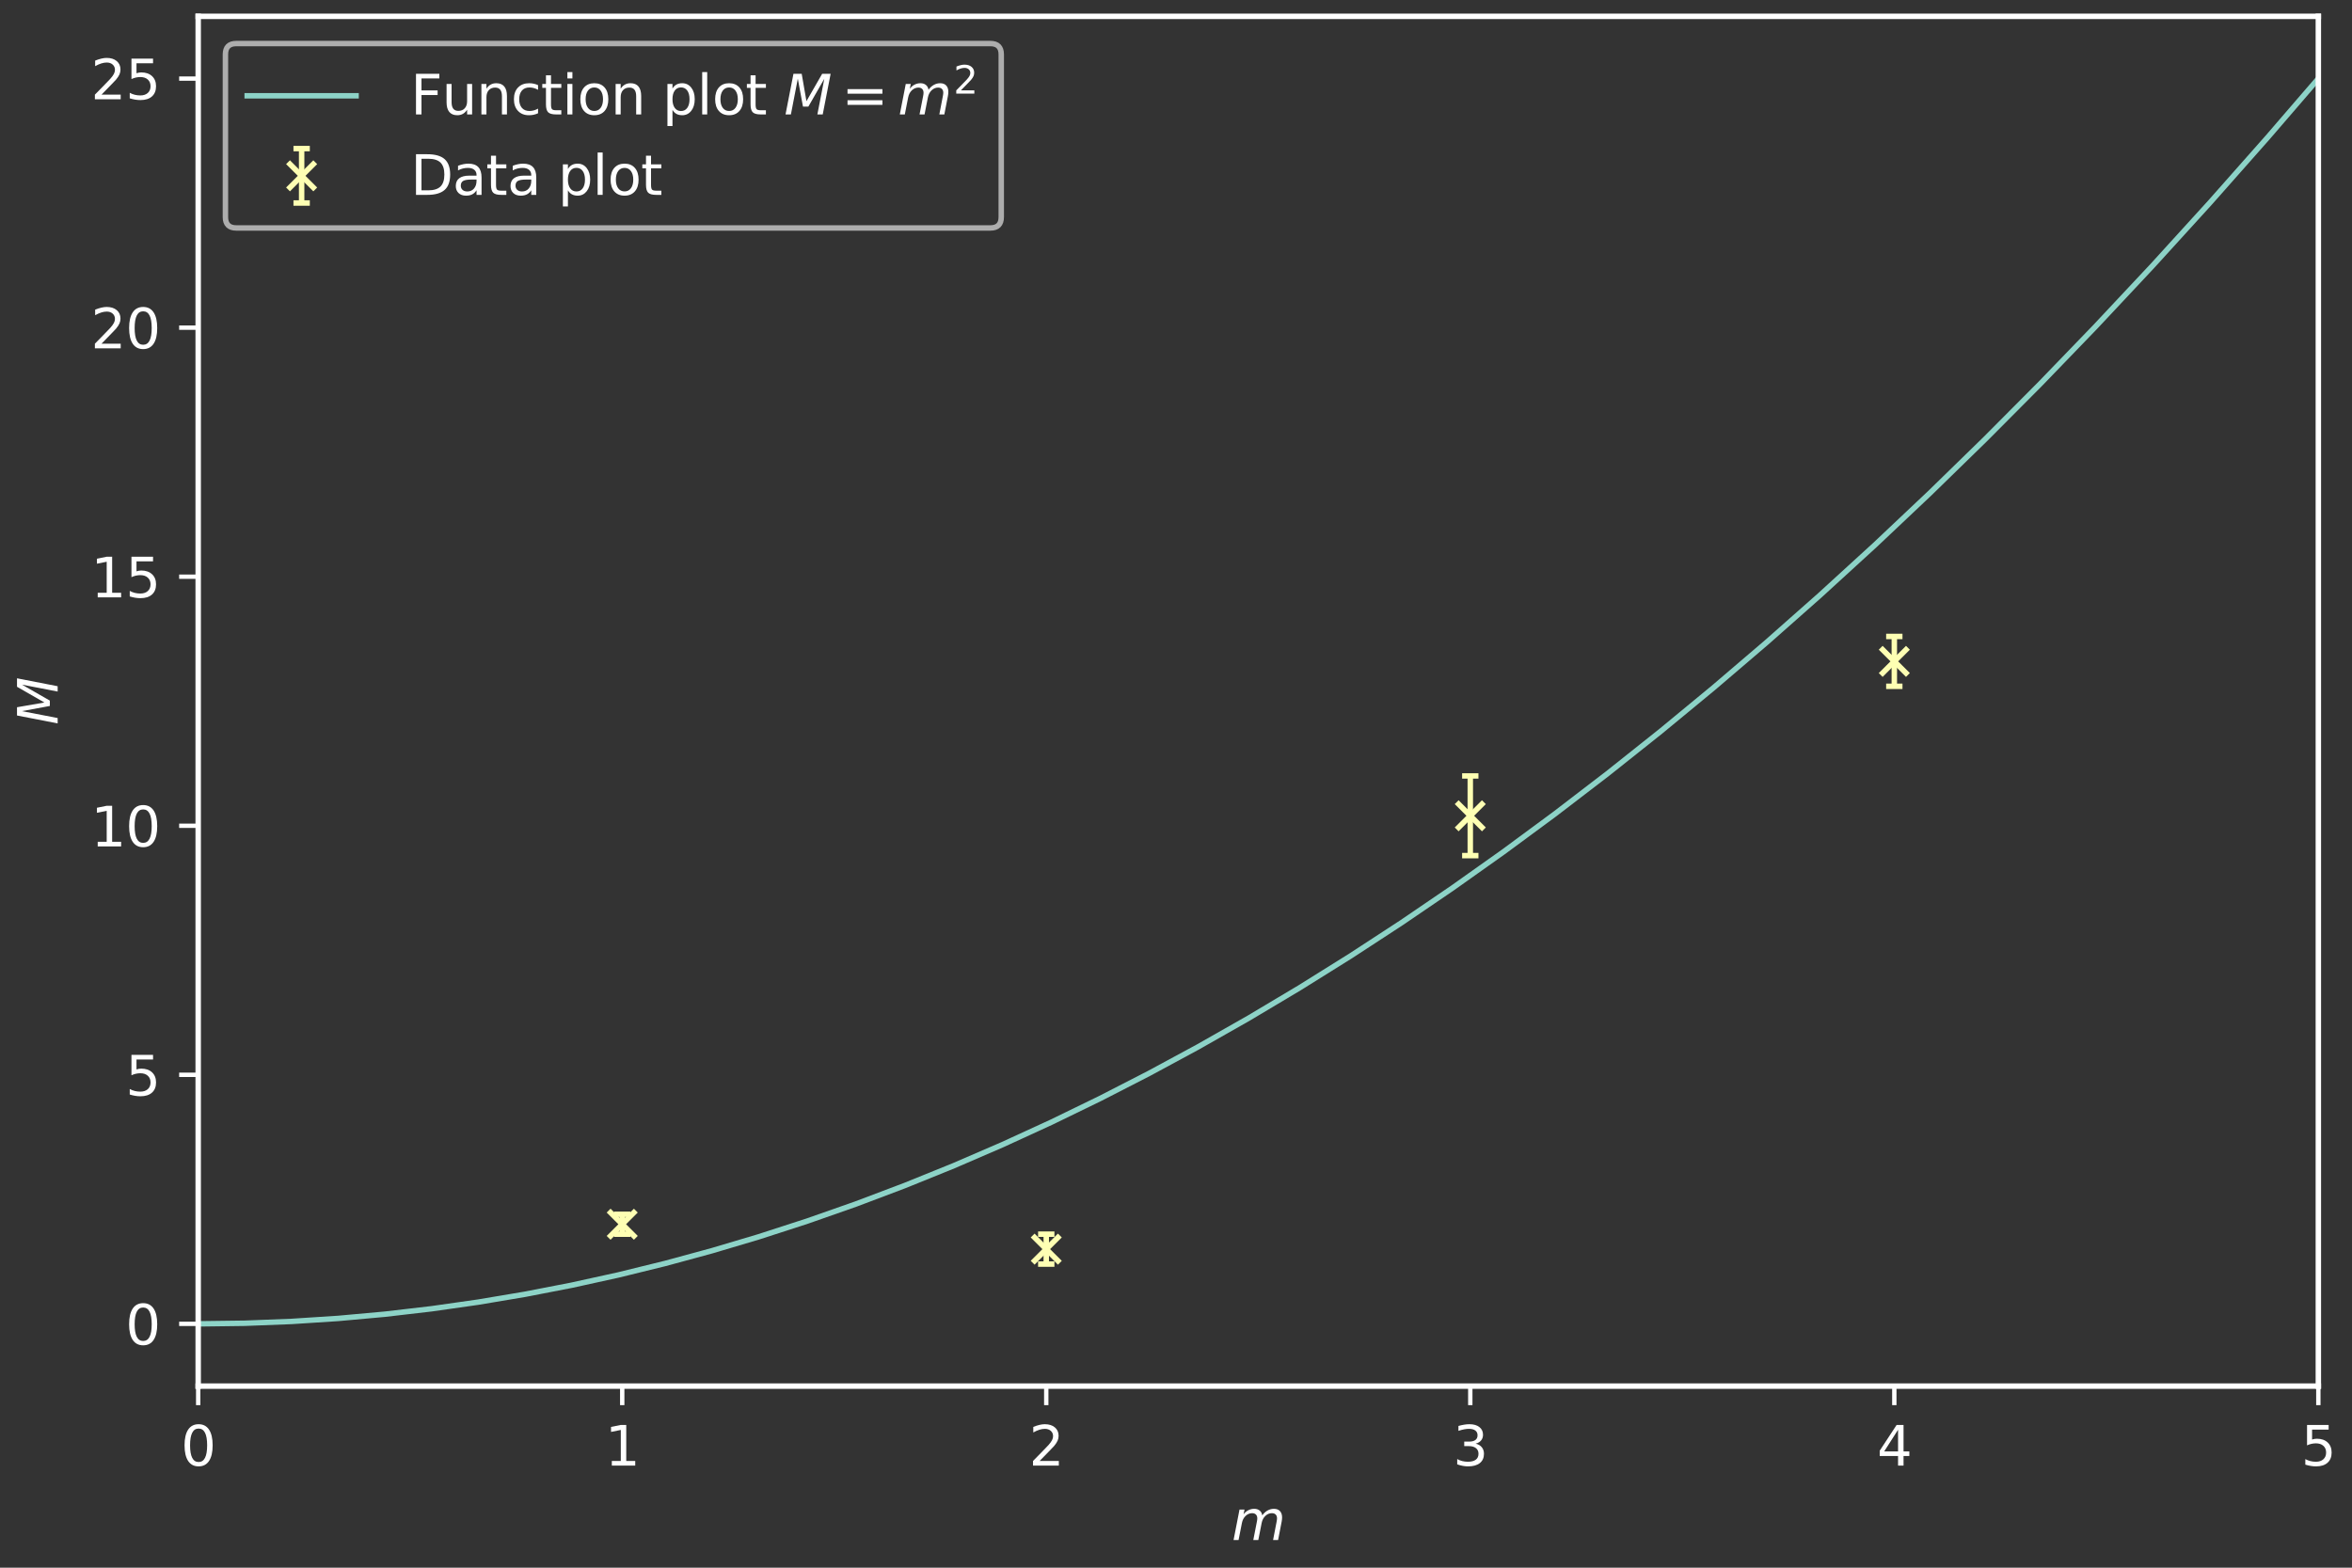 <?xml version="1.0" encoding="UTF-8" standalone="no"?>
<svg
   width="432pt"
   height="288pt"
   viewBox="0 0 432 288"
   version="1.1"
   id="svg80"
   sodipodi:docname="matplotlib-plot-dark.svg"
   inkscape:version="1.3 (0e150ed, 2023-07-21)"
   xmlns:inkscape="http://www.inkscape.org/namespaces/inkscape"
   xmlns:sodipodi="http://sodipodi.sourceforge.net/DTD/sodipodi-0.dtd"
   xmlns:xlink="http://www.w3.org/1999/xlink"
   xmlns="http://www.w3.org/2000/svg"
   xmlns:svg="http://www.w3.org/2000/svg"
   xmlns:rdf="http://www.w3.org/1999/02/22-rdf-syntax-ns#"
   xmlns:cc="http://creativecommons.org/ns#"
   xmlns:dc="http://purl.org/dc/elements/1.1/">
  <rect x="0" y="0" width="432" height="288" fill="#333333" stroke="none"/>
  <sodipodi:namedview
     id="namedview80"
     pagecolor="#ffffff"
     bordercolor="#000000"
     borderopacity="0.25"
     inkscape:showpageshadow="2"
     inkscape:pageopacity="0.0"
     inkscape:pagecheckerboard="0"
     inkscape:deskcolor="#d1d1d1"
     inkscape:document-units="pt"
     inkscape:zoom="1.4791667"
     inkscape:cx="212.28169"
     inkscape:cy="49.690141"
     inkscape:window-width="1392"
     inkscape:window-height="964"
     inkscape:window-x="0"
     inkscape:window-y="25"
     inkscape:window-maximized="0"
     inkscape:current-layer="patch_7" />
  <defs
     id="defs1">
    <style
       type="text/css"
       id="style1">*{stroke-linejoin: round; stroke-linecap: butt}</style>
  </defs>
  <g
     id="figure_1">
    <g
       id="patch_1">
      <path
         d="M 0 288  L 432 288  L 432 0  L 0 0  L 0 288  z "
         style="fill: none"
         id="path1" />
    </g>
    <g
       id="axes_1">
      <g
         id="patch_2">
        <path
           d="M 36.403 254.644  L 425.819 254.644  L 425.819 3  L 36.403 3  L 36.403 254.644  z "
           style="fill: none"
           id="path2" />
      </g>
      <g
         id="matplotlib.axis_1">
        <g
           id="xtick_1">
          <g
             id="line2d_1">
            <defs
               id="defs2">
              <path
                 id="m9c2197fa92"
                 d="M 0 0  L 0 3.5  "
                 style="stroke: #ffffff; stroke-width: 0.8" />
            </defs>
            <g
               id="g2">
              <use
                 xlink:href="#m9c2197fa92"
                 x="36.403"
                 y="254.644"
                 style="fill-opacity: 0; stroke: #ffffff; stroke-width: 0.8"
                 id="use2" />
            </g>
          </g>
          <g
             id="text_1">
            <!-- 0 -->
            <g
               style="fill: #ffffff"
               transform="translate(33.222 269.242) scale(0.1 -0.1)"
               id="g3">
              <defs
                 id="defs3">
                <path
                   id="DejaVuSans-30"
                   d="M 2034 4250  Q 1547 4250 1301 3770  Q 1056 3291 1056 2328  Q 1056 1369 1301 889  Q 1547 409 2034 409  Q 2525 409 2770 889  Q 3016 1369 3016 2328  Q 3016 3291 2770 3770  Q 2525 4250 2034 4250  z M 2034 4750  Q 2819 4750 3233 4129  Q 3647 3509 3647 2328  Q 3647 1150 3233 529  Q 2819 -91 2034 -91  Q 1250 -91 836 529  Q 422 1150 422 2328  Q 422 3509 836 4129  Q 1250 4750 2034 4750  z "
                   transform="scale(0.016)" />
              </defs>
              <use
                 xlink:href="#DejaVuSans-30"
                 id="use3" />
            </g>
          </g>
        </g>
        <g
           id="xtick_2">
          <g
             id="line2d_2">
            <g
               id="g4">
              <use
                 xlink:href="#m9c2197fa92"
                 x="114.286"
                 y="254.644"
                 style="fill-opacity: 0; stroke: #ffffff; stroke-width: 0.8"
                 id="use4" />
            </g>
          </g>
          <g
             id="text_2">
            <!-- 1 -->
            <g
               style="fill: #ffffff"
               transform="translate(111.105 269.242) scale(0.1 -0.1)"
               id="g5">
              <defs
                 id="defs4">
                <path
                   id="DejaVuSans-31"
                   d="M 794 531  L 1825 531  L 1825 4091  L 703 3866  L 703 4441  L 1819 4666  L 2450 4666  L 2450 531  L 3481 531  L 3481 0  L 794 0  L 794 531  z "
                   transform="scale(0.016)" />
              </defs>
              <use
                 xlink:href="#DejaVuSans-31"
                 id="use5" />
            </g>
          </g>
        </g>
        <g
           id="xtick_3">
          <g
             id="line2d_3">
            <g
               id="g6">
              <use
                 xlink:href="#m9c2197fa92"
                 x="192.169"
                 y="254.644"
                 style="fill-opacity: 0; stroke: #ffffff; stroke-width: 0.8"
                 id="use6" />
            </g>
          </g>
          <g
             id="text_3">
            <!-- 2 -->
            <g
               style="fill: #ffffff"
               transform="translate(188.988 269.242) scale(0.1 -0.1)"
               id="g7">
              <defs
                 id="defs6">
                <path
                   id="DejaVuSans-32"
                   d="M 1228 531  L 3431 531  L 3431 0  L 469 0  L 469 531  Q 828 903 1448 1529  Q 2069 2156 2228 2338  Q 2531 2678 2651 2914  Q 2772 3150 2772 3378  Q 2772 3750 2511 3984  Q 2250 4219 1831 4219  Q 1534 4219 1204 4116  Q 875 4013 500 3803  L 500 4441  Q 881 4594 1212 4672  Q 1544 4750 1819 4750  Q 2544 4750 2975 4387  Q 3406 4025 3406 3419  Q 3406 3131 3298 2873  Q 3191 2616 2906 2266  Q 2828 2175 2409 1742  Q 1991 1309 1228 531  z "
                   transform="scale(0.016)" />
              </defs>
              <use
                 xlink:href="#DejaVuSans-32"
                 id="use7" />
            </g>
          </g>
        </g>
        <g
           id="xtick_4">
          <g
             id="line2d_4">
            <g
               id="g8">
              <use
                 xlink:href="#m9c2197fa92"
                 x="270.052"
                 y="254.644"
                 style="fill-opacity: 0; stroke: #ffffff; stroke-width: 0.8"
                 id="use8" />
            </g>
          </g>
          <g
             id="text_4">
            <!-- 3 -->
            <g
               style="fill: #ffffff"
               transform="translate(266.871 269.242) scale(0.1 -0.1)"
               id="g9">
              <defs
                 id="defs8">
                <path
                   id="DejaVuSans-33"
                   d="M 2597 2516  Q 3050 2419 3304 2112  Q 3559 1806 3559 1356  Q 3559 666 3084 287  Q 2609 -91 1734 -91  Q 1441 -91 1130 -33  Q 819 25 488 141  L 488 750  Q 750 597 1062 519  Q 1375 441 1716 441  Q 2309 441 2620 675  Q 2931 909 2931 1356  Q 2931 1769 2642 2001  Q 2353 2234 1838 2234  L 1294 2234  L 1294 2753  L 1863 2753  Q 2328 2753 2575 2939  Q 2822 3125 2822 3475  Q 2822 3834 2567 4026  Q 2313 4219 1838 4219  Q 1578 4219 1281 4162  Q 984 4106 628 3988  L 628 4550  Q 988 4650 1302 4700  Q 1616 4750 1894 4750  Q 2613 4750 3031 4423  Q 3450 4097 3450 3541  Q 3450 3153 3228 2886  Q 3006 2619 2597 2516  z "
                   transform="scale(0.016)" />
              </defs>
              <use
                 xlink:href="#DejaVuSans-33"
                 id="use9" />
            </g>
          </g>
        </g>
        <g
           id="xtick_5">
          <g
             id="line2d_5">
            <g
               id="g10">
              <use
                 xlink:href="#m9c2197fa92"
                 x="347.935"
                 y="254.644"
                 style="fill-opacity: 0; stroke: #ffffff; stroke-width: 0.8"
                 id="use10" />
            </g>
          </g>
          <g
             id="text_5">
            <!-- 4 -->
            <g
               style="fill: #ffffff"
               transform="translate(344.754 269.242) scale(0.1 -0.1)"
               id="g11">
              <defs
                 id="defs10">
                <path
                   id="DejaVuSans-34"
                   d="M 2419 4116  L 825 1625  L 2419 1625  L 2419 4116  z M 2253 4666  L 3047 4666  L 3047 1625  L 3713 1625  L 3713 1100  L 3047 1100  L 3047 0  L 2419 0  L 2419 1100  L 313 1100  L 313 1709  L 2253 4666  z "
                   transform="scale(0.016)" />
              </defs>
              <use
                 xlink:href="#DejaVuSans-34"
                 id="use11" />
            </g>
          </g>
        </g>
        <g
           id="xtick_6">
          <g
             id="line2d_6">
            <g
               id="g12">
              <use
                 xlink:href="#m9c2197fa92"
                 x="425.819"
                 y="254.644"
                 style="fill-opacity: 0; stroke: #ffffff; stroke-width: 0.8"
                 id="use12" />
            </g>
          </g>
          <g
             id="text_6">
            <!-- 5 -->
            <g
               style="fill: #ffffff"
               transform="translate(422.637 269.242) scale(0.1 -0.1)"
               id="g13">
              <defs
                 id="defs12">
                <path
                   id="DejaVuSans-35"
                   d="M 691 4666  L 3169 4666  L 3169 4134  L 1269 4134  L 1269 2991  Q 1406 3038 1543 3061  Q 1681 3084 1819 3084  Q 2600 3084 3056 2656  Q 3513 2228 3513 1497  Q 3513 744 3044 326  Q 2575 -91 1722 -91  Q 1428 -91 1123 -41  Q 819 9 494 109  L 494 744  Q 775 591 1075 516  Q 1375 441 1709 441  Q 2250 441 2565 725  Q 2881 1009 2881 1497  Q 2881 1984 2565 2268  Q 2250 2553 1709 2553  Q 1456 2553 1204 2497  Q 953 2441 691 2322  L 691 4666  z "
                   transform="scale(0.016)" />
              </defs>
              <use
                 xlink:href="#DejaVuSans-35"
                 id="use13" />
            </g>
          </g>
        </g>
        <g
           id="text_7">
          <!-- $m$ -->
          <g
             style="fill: #ffffff"
             transform="translate(226.211 282.92) scale(0.1 -0.1)"
             id="g14">
            <defs
               id="defs13">
              <path
                 id="DejaVuSans-Oblique-6d"
                 d="M 5747 2113  L 5338 0  L 4763 0  L 5166 2094  Q 5191 2228 5203 2325  Q 5216 2422 5216 2491  Q 5216 2772 5059 2928  Q 4903 3084 4622 3084  Q 4203 3084 3875 2770  Q 3547 2456 3450 1953  L 3066 0  L 2491 0  L 2900 2094  Q 2925 2209 2937 2307  Q 2950 2406 2950 2484  Q 2950 2769 2794 2926  Q 2638 3084 2363 3084  Q 1938 3084 1609 2770  Q 1281 2456 1184 1953  L 800 0  L 225 0  L 909 3500  L 1484 3500  L 1375 2956  Q 1609 3263 1923 3423  Q 2238 3584 2597 3584  Q 2978 3584 3223 3384  Q 3469 3184 3519 2828  Q 3781 3197 4126 3390  Q 4472 3584 4856 3584  Q 5306 3584 5551 3325  Q 5797 3066 5797 2591  Q 5797 2488 5784 2364  Q 5772 2241 5747 2113  z "
                 transform="scale(0.016)" />
            </defs>
            <use
               xlink:href="#DejaVuSans-Oblique-6d"
               id="use14" />
          </g>
        </g>
      </g>
      <g
         id="matplotlib.axis_2">
        <g
           id="ytick_1">
          <g
             id="line2d_7">
            <defs
               id="defs14">
              <path
                 id="m52ed73cd3d"
                 d="M 0 0  L -3.5 0  "
                 style="stroke: #ffffff; stroke-width: 0.8" />
            </defs>
            <g
               id="g15">
              <use
                 xlink:href="#m52ed73cd3d"
                 x="36.403"
                 y="243.205"
                 style="fill-opacity: 0; stroke: #ffffff; stroke-width: 0.8"
                 id="use15" />
            </g>
          </g>
          <g
             id="text_8">
            <!-- 0 -->
            <g
               style="fill: #ffffff"
               transform="translate(23.041 247.004) scale(0.1 -0.1)"
               id="g16">
              <use
                 xlink:href="#DejaVuSans-30"
                 id="use16" />
            </g>
          </g>
        </g>
        <g
           id="ytick_2">
          <g
             id="line2d_8">
            <g
               id="g17">
              <use
                 xlink:href="#m52ed73cd3d"
                 x="36.403"
                 y="197.452"
                 style="fill-opacity: 0; stroke: #ffffff; stroke-width: 0.8"
                 id="use17" />
            </g>
          </g>
          <g
             id="text_9">
            <!-- 5 -->
            <g
               style="fill: #ffffff"
               transform="translate(23.041 201.251) scale(0.1 -0.1)"
               id="g18">
              <use
                 xlink:href="#DejaVuSans-35"
                 id="use18" />
            </g>
          </g>
        </g>
        <g
           id="ytick_3">
          <g
             id="line2d_9">
            <g
               id="g19">
              <use
                 xlink:href="#m52ed73cd3d"
                 x="36.403"
                 y="151.699"
                 style="fill-opacity: 0; stroke: #ffffff; stroke-width: 0.8"
                 id="use19" />
            </g>
          </g>
          <g
             id="text_10">
            <!-- 10 -->
            <g
               style="fill: #ffffff"
               transform="translate(16.678 155.498) scale(0.1 -0.1)"
               id="g21">
              <use
                 xlink:href="#DejaVuSans-31"
                 id="use20" />
              <use
                 xlink:href="#DejaVuSans-30"
                 x="63.623"
                 id="use21" />
            </g>
          </g>
        </g>
        <g
           id="ytick_4">
          <g
             id="line2d_10">
            <g
               id="g22">
              <use
                 xlink:href="#m52ed73cd3d"
                 x="36.403"
                 y="105.945"
                 style="fill-opacity: 0; stroke: #ffffff; stroke-width: 0.8"
                 id="use22" />
            </g>
          </g>
          <g
             id="text_11">
            <!-- 15 -->
            <g
               style="fill: #ffffff"
               transform="translate(16.678 109.744) scale(0.1 -0.1)"
               id="g24">
              <use
                 xlink:href="#DejaVuSans-31"
                 id="use23" />
              <use
                 xlink:href="#DejaVuSans-35"
                 x="63.623"
                 id="use24" />
            </g>
          </g>
        </g>
        <g
           id="ytick_5">
          <g
             id="line2d_11">
            <g
               id="g25">
              <use
                 xlink:href="#m52ed73cd3d"
                 x="36.403"
                 y="60.192"
                 style="fill-opacity: 0; stroke: #ffffff; stroke-width: 0.8"
                 id="use25" />
            </g>
          </g>
          <g
             id="text_12">
            <!-- 20 -->
            <g
               style="fill: #ffffff"
               transform="translate(16.678 63.991) scale(0.1 -0.1)"
               id="g27">
              <use
                 xlink:href="#DejaVuSans-32"
                 id="use26" />
              <use
                 xlink:href="#DejaVuSans-30"
                 x="63.623"
                 id="use27" />
            </g>
          </g>
        </g>
        <g
           id="ytick_6">
          <g
             id="line2d_12">
            <g
               id="g28">
              <use
                 xlink:href="#m52ed73cd3d"
                 x="36.403"
                 y="14.439"
                 style="fill-opacity: 0; stroke: #ffffff; stroke-width: 0.8"
                 id="use28" />
            </g>
          </g>
          <g
             id="text_13">
            <!-- 25 -->
            <g
               style="fill: #ffffff"
               transform="translate(16.678 18.238) scale(0.1 -0.1)"
               id="g30">
              <use
                 xlink:href="#DejaVuSans-32"
                 id="use29" />
              <use
                 xlink:href="#DejaVuSans-35"
                 x="63.623"
                 id="use30" />
            </g>
          </g>
        </g>
        <g
           id="text_14">
          <!-- $M$ -->
          <g
             style="fill: #ffffff"
             transform="translate(10.599 133.172) rotate(-90) scale(0.1 -0.1)"
             id="g31">
            <defs
               id="defs30">
              <path
                 id="DejaVuSans-Oblique-4d"
                 d="M 1081 4666  L 2028 4666  L 2572 1522  L 4378 4666  L 5350 4666  L 4441 0  L 3828 0  L 4622 4091  L 2791 897  L 2175 897  L 1581 4103  L 788 0  L 172 0  L 1081 4666  z "
                 transform="scale(0.016)" />
            </defs>
            <use
               xlink:href="#DejaVuSans-Oblique-4d"
               transform="translate(0 0.094)"
               id="use31" />
          </g>
        </g>
      </g>
      <g
         id="line2d_13">
        <path
           d="M 36.403 243.205  L 44.979 243.094  L 53.555 242.761  L 62.13 242.207  L 70.706 241.43  L 79.282 240.432  L 87.858 239.211  L 96.433 237.769  L 105.009 236.105  L 113.585 234.219  L 122.16 232.111  L 130.736 229.781  L 139.312 227.229  L 148.277 224.324  L 157.243 221.177  L 166.208 217.787  L 175.174 214.154  L 184.139 210.279  L 193.105 206.162  L 202.07 201.801  L 211.036 197.199  L 220.001 192.354  L 229.357 187.039  L 238.712 181.461  L 248.067 175.618  L 257.423 169.512  L 266.778 163.141  L 276.133 156.507  L 285.489 149.608  L 295.234 142.141  L 304.979 134.387  L 314.724 126.347  L 324.469 118.021  L 334.214 109.408  L 344.349 100.146  L 354.484 90.574  L 364.619 80.693  L 374.754 70.502  L 384.889 60  L 395.414 48.767  L 405.938 37.2  L 416.463 25.298  L 425.819 14.439  L 425.819 14.439  "
           clip-path="url(#pbea99e8844)"
           style="fill: none; stroke: #8dd3c7; stroke-linecap: square"
           id="path31" />
      </g>
      <g
         id="LineCollection_1">
        <path
           d="M 114.286 226.734  L 114.286 223.074  "
           clip-path="url(#pbea99e8844)"
           style="fill: none; stroke: #feffb3"
           id="path32" />
        <path
           d="M 192.169 232.224  L 192.169 226.734  "
           clip-path="url(#pbea99e8844)"
           style="fill: none; stroke: #feffb3"
           id="path33" />
        <path
           d="M 270.052 157.189  L 270.052 142.548  "
           clip-path="url(#pbea99e8844)"
           style="fill: none; stroke: #feffb3"
           id="path34" />
        <path
           d="M 347.935 126.077  L 347.935 116.926  "
           clip-path="url(#pbea99e8844)"
           style="fill: none; stroke: #feffb3"
           id="path35" />
      </g>
      <g
         id="line2d_14">
        <defs
           id="defs35">
          <path
             id="mff65eb660e"
             d="M 1.5 0  L -1.5 -0  "
             style="stroke: #feffb3" />
        </defs>
        <g
           clip-path="url(#pbea99e8844)"
           id="g38">
          <use
             xlink:href="#mff65eb660e"
             x="114.286"
             y="226.734"
             style="fill-opacity: 0; stroke: #feffb3"
             id="use35" />
          <use
             xlink:href="#mff65eb660e"
             x="192.169"
             y="232.224"
             style="fill-opacity: 0; stroke: #feffb3"
             id="use36" />
          <use
             xlink:href="#mff65eb660e"
             x="270.052"
             y="157.189"
             style="fill-opacity: 0; stroke: #feffb3"
             id="use37" />
          <use
             xlink:href="#mff65eb660e"
             x="347.935"
             y="126.077"
             style="fill-opacity: 0; stroke: #feffb3"
             id="use38" />
        </g>
      </g>
      <g
         id="line2d_15">
        <g
           clip-path="url(#pbea99e8844)"
           id="g42">
          <use
             xlink:href="#mff65eb660e"
             x="114.286"
             y="223.074"
             style="fill-opacity: 0; stroke: #feffb3"
             id="use39" />
          <use
             xlink:href="#mff65eb660e"
             x="192.169"
             y="226.734"
             style="fill-opacity: 0; stroke: #feffb3"
             id="use40" />
          <use
             xlink:href="#mff65eb660e"
             x="270.052"
             y="142.548"
             style="fill-opacity: 0; stroke: #feffb3"
             id="use41" />
          <use
             xlink:href="#mff65eb660e"
             x="347.935"
             y="116.926"
             style="fill-opacity: 0; stroke: #feffb3"
             id="use42" />
        </g>
      </g>
      <g
         id="line2d_16">
        <defs
           id="defs42">
          <path
             id="md111f46038"
             d="M -2.5 2.5  L 2.5 -2.5  M -2.5 -2.5  L 2.5 2.5  "
             style="stroke: #feffb3" />
        </defs>
        <g
           clip-path="url(#pbea99e8844)"
           id="g46">
          <use
             xlink:href="#md111f46038"
             x="114.286"
             y="224.904"
             style="fill-opacity: 0; stroke: #feffb3"
             id="use43" />
          <use
             xlink:href="#md111f46038"
             x="192.169"
             y="229.479"
             style="fill-opacity: 0; stroke: #feffb3"
             id="use44" />
          <use
             xlink:href="#md111f46038"
             x="270.052"
             y="149.868"
             style="fill-opacity: 0; stroke: #feffb3"
             id="use45" />
          <use
             xlink:href="#md111f46038"
             x="347.935"
             y="121.501"
             style="fill-opacity: 0; stroke: #feffb3"
             id="use46" />
        </g>
      </g>
      <g
         id="patch_3">
        <path
           d="M 36.403 254.644  L 36.403 3  "
           style="fill: none; stroke: #ffffff; stroke-linejoin: miter; stroke-linecap: square"
           id="path46" />
      </g>
      <g
         id="patch_4">
        <path
           d="M 425.819 254.644  L 425.819 3  "
           style="fill: none; stroke: #ffffff; stroke-linejoin: miter; stroke-linecap: square"
           id="path47" />
      </g>
      <g
         id="patch_5">
        <path
           d="M 36.403 254.644  L 425.819 254.644  "
           style="fill: none; stroke: #ffffff; stroke-linejoin: miter; stroke-linecap: square"
           id="path48" />
      </g>
      <g
         id="patch_6">
        <path
           d="M 36.403 3  L 425.819 3  "
           style="fill: none; stroke: #ffffff; stroke-linejoin: miter; stroke-linecap: square"
           id="path49" />
      </g>
      <g
         id="legend_1">
        <g
           id="patch_7">
          <path
             d="M 43.403 41.878  L 181.903 41.878  Q 183.903 41.878 183.903 39.878  L 183.903 10  Q 183.903 8 181.903 8  L 43.403 8  Q 41.403 8 41.403 10  L 41.403 39.878  Q 41.403 41.878 43.403 41.878  z "
             style="opacity:0.8;stroke:#cccccc;stroke-linejoin:miter;fill:none"
             id="path50" />
        </g>
        <g
           id="line2d_17">
          <path
             d="M 45.403 17.6  L 55.403 17.6  L 65.403 17.6  "
             style="fill: none; stroke: #8dd3c7; stroke-linecap: square"
             id="path51" />
        </g>
        <g
           id="text_15">
          <!-- Function plot $M=m^2$ -->
          <g
             style="fill: #ffffff"
             transform="translate(75.403 21.1) scale(0.1 -0.1)"
             id="g68">
            <defs
               id="defs51">
              <path
                 id="DejaVuSans-46"
                 d="M 628 4666  L 3309 4666  L 3309 4134  L 1259 4134  L 1259 2759  L 3109 2759  L 3109 2228  L 1259 2228  L 1259 0  L 628 0  L 628 4666  z "
                 transform="scale(0.016)" />
              <path
                 id="DejaVuSans-75"
                 d="M 544 1381  L 544 3500  L 1119 3500  L 1119 1403  Q 1119 906 1312 657  Q 1506 409 1894 409  Q 2359 409 2629 706  Q 2900 1003 2900 1516  L 2900 3500  L 3475 3500  L 3475 0  L 2900 0  L 2900 538  Q 2691 219 2414 64  Q 2138 -91 1772 -91  Q 1169 -91 856 284  Q 544 659 544 1381  z M 1991 3584  L 1991 3584  z "
                 transform="scale(0.016)" />
              <path
                 id="DejaVuSans-6e"
                 d="M 3513 2113  L 3513 0  L 2938 0  L 2938 2094  Q 2938 2591 2744 2837  Q 2550 3084 2163 3084  Q 1697 3084 1428 2787  Q 1159 2491 1159 1978  L 1159 0  L 581 0  L 581 3500  L 1159 3500  L 1159 2956  Q 1366 3272 1645 3428  Q 1925 3584 2291 3584  Q 2894 3584 3203 3211  Q 3513 2838 3513 2113  z "
                 transform="scale(0.016)" />
              <path
                 id="DejaVuSans-63"
                 d="M 3122 3366  L 3122 2828  Q 2878 2963 2633 3030  Q 2388 3097 2138 3097  Q 1578 3097 1268 2742  Q 959 2388 959 1747  Q 959 1106 1268 751  Q 1578 397 2138 397  Q 2388 397 2633 464  Q 2878 531 3122 666  L 3122 134  Q 2881 22 2623 -34  Q 2366 -91 2075 -91  Q 1284 -91 818 406  Q 353 903 353 1747  Q 353 2603 823 3093  Q 1294 3584 2113 3584  Q 2378 3584 2631 3529  Q 2884 3475 3122 3366  z "
                 transform="scale(0.016)" />
              <path
                 id="DejaVuSans-74"
                 d="M 1172 4494  L 1172 3500  L 2356 3500  L 2356 3053  L 1172 3053  L 1172 1153  Q 1172 725 1289 603  Q 1406 481 1766 481  L 2356 481  L 2356 0  L 1766 0  Q 1100 0 847 248  Q 594 497 594 1153  L 594 3053  L 172 3053  L 172 3500  L 594 3500  L 594 4494  L 1172 4494  z "
                 transform="scale(0.016)" />
              <path
                 id="DejaVuSans-69"
                 d="M 603 3500  L 1178 3500  L 1178 0  L 603 0  L 603 3500  z M 603 4863  L 1178 4863  L 1178 4134  L 603 4134  L 603 4863  z "
                 transform="scale(0.016)" />
              <path
                 id="DejaVuSans-6f"
                 d="M 1959 3097  Q 1497 3097 1228 2736  Q 959 2375 959 1747  Q 959 1119 1226 758  Q 1494 397 1959 397  Q 2419 397 2687 759  Q 2956 1122 2956 1747  Q 2956 2369 2687 2733  Q 2419 3097 1959 3097  z M 1959 3584  Q 2709 3584 3137 3096  Q 3566 2609 3566 1747  Q 3566 888 3137 398  Q 2709 -91 1959 -91  Q 1206 -91 779 398  Q 353 888 353 1747  Q 353 2609 779 3096  Q 1206 3584 1959 3584  z "
                 transform="scale(0.016)" />
              <path
                 id="DejaVuSans-20"
                 transform="scale(0.016)" />
              <path
                 id="DejaVuSans-70"
                 d="M 1159 525  L 1159 -1331  L 581 -1331  L 581 3500  L 1159 3500  L 1159 2969  Q 1341 3281 1617 3432  Q 1894 3584 2278 3584  Q 2916 3584 3314 3078  Q 3713 2572 3713 1747  Q 3713 922 3314 415  Q 2916 -91 2278 -91  Q 1894 -91 1617 61  Q 1341 213 1159 525  z M 3116 1747  Q 3116 2381 2855 2742  Q 2594 3103 2138 3103  Q 1681 3103 1420 2742  Q 1159 2381 1159 1747  Q 1159 1113 1420 752  Q 1681 391 2138 391  Q 2594 391 2855 752  Q 3116 1113 3116 1747  z "
                 transform="scale(0.016)" />
              <path
                 id="DejaVuSans-6c"
                 d="M 603 4863  L 1178 4863  L 1178 0  L 603 0  L 603 4863  z "
                 transform="scale(0.016)" />
              <path
                 id="DejaVuSans-3d"
                 d="M 678 2906  L 4684 2906  L 4684 2381  L 678 2381  L 678 2906  z M 678 1631  L 4684 1631  L 4684 1100  L 678 1100  L 678 1631  z "
                 transform="scale(0.016)" />
            </defs>
            <use
               xlink:href="#DejaVuSans-46"
               transform="translate(0 0.766)"
               id="use51" />
            <use
               xlink:href="#DejaVuSans-75"
               transform="translate(57.52 0.766)"
               id="use52" />
            <use
               xlink:href="#DejaVuSans-6e"
               transform="translate(120.898 0.766)"
               id="use53" />
            <use
               xlink:href="#DejaVuSans-63"
               transform="translate(184.277 0.766)"
               id="use54" />
            <use
               xlink:href="#DejaVuSans-74"
               transform="translate(239.258 0.766)"
               id="use55" />
            <use
               xlink:href="#DejaVuSans-69"
               transform="translate(278.467 0.766)"
               id="use56" />
            <use
               xlink:href="#DejaVuSans-6f"
               transform="translate(306.25 0.766)"
               id="use57" />
            <use
               xlink:href="#DejaVuSans-6e"
               transform="translate(367.432 0.766)"
               id="use58" />
            <use
               xlink:href="#DejaVuSans-20"
               transform="translate(430.811 0.766)"
               id="use59" />
            <use
               xlink:href="#DejaVuSans-70"
               transform="translate(462.598 0.766)"
               id="use60" />
            <use
               xlink:href="#DejaVuSans-6c"
               transform="translate(526.074 0.766)"
               id="use61" />
            <use
               xlink:href="#DejaVuSans-6f"
               transform="translate(553.857 0.766)"
               id="use62" />
            <use
               xlink:href="#DejaVuSans-74"
               transform="translate(615.039 0.766)"
               id="use63" />
            <use
               xlink:href="#DejaVuSans-20"
               transform="translate(654.248 0.766)"
               id="use64" />
            <use
               xlink:href="#DejaVuSans-Oblique-4d"
               transform="translate(686.035 0.766)"
               id="use65" />
            <use
               xlink:href="#DejaVuSans-3d"
               transform="translate(791.797 0.766)"
               id="use66" />
            <use
               xlink:href="#DejaVuSans-Oblique-6d"
               transform="translate(895.068 0.766)"
               id="use67" />
            <use
               xlink:href="#DejaVuSans-32"
               transform="translate(997.13 39.047) scale(0.7)"
               id="use68" />
          </g>
        </g>
        <g
           id="LineCollection_2">
          <path
             d="M 55.403 37.299  L 55.403 27.299  "
             style="fill: none; stroke: #feffb3"
             id="path68" />
        </g>
        <g
           id="line2d_18">
          <g
             id="g69">
            <use
               xlink:href="#mff65eb660e"
               x="55.403"
               y="37.299"
               style="fill-opacity: 0; stroke: #feffb3"
               id="use69" />
          </g>
        </g>
        <g
           id="line2d_19">
          <g
             id="g70">
            <use
               xlink:href="#mff65eb660e"
               x="55.403"
               y="27.299"
               style="fill-opacity: 0; stroke: #feffb3"
               id="use70" />
          </g>
        </g>
        <g
           id="line2d_20" />
        <g
           id="line2d_21">
          <g
             id="g71">
            <use
               xlink:href="#md111f46038"
               x="55.403"
               y="32.299"
               style="fill-opacity: 0; stroke: #feffb3"
               id="use71" />
          </g>
        </g>
        <g
           id="text_16">
          <!-- Data plot -->
          <g
             style="fill: #ffffff"
             transform="translate(75.403 35.799) scale(0.1 -0.1)"
             id="g80">
            <defs
               id="defs71">
              <path
                 id="DejaVuSans-44"
                 d="M 1259 4147  L 1259 519  L 2022 519  Q 2988 519 3436 956  Q 3884 1394 3884 2338  Q 3884 3275 3436 3711  Q 2988 4147 2022 4147  L 1259 4147  z M 628 4666  L 1925 4666  Q 3281 4666 3915 4102  Q 4550 3538 4550 2338  Q 4550 1131 3912 565  Q 3275 0 1925 0  L 628 0  L 628 4666  z "
                 transform="scale(0.016)" />
              <path
                 id="DejaVuSans-61"
                 d="M 2194 1759  Q 1497 1759 1228 1600  Q 959 1441 959 1056  Q 959 750 1161 570  Q 1363 391 1709 391  Q 2188 391 2477 730  Q 2766 1069 2766 1631  L 2766 1759  L 2194 1759  z M 3341 1997  L 3341 0  L 2766 0  L 2766 531  Q 2569 213 2275 61  Q 1981 -91 1556 -91  Q 1019 -91 701 211  Q 384 513 384 1019  Q 384 1609 779 1909  Q 1175 2209 1959 2209  L 2766 2209  L 2766 2266  Q 2766 2663 2505 2880  Q 2244 3097 1772 3097  Q 1472 3097 1187 3025  Q 903 2953 641 2809  L 641 3341  Q 956 3463 1253 3523  Q 1550 3584 1831 3584  Q 2591 3584 2966 3190  Q 3341 2797 3341 1997  z "
                 transform="scale(0.016)" />
            </defs>
            <use
               xlink:href="#DejaVuSans-44"
               id="use72" />
            <use
               xlink:href="#DejaVuSans-61"
               x="77.002"
               id="use73" />
            <use
               xlink:href="#DejaVuSans-74"
               x="138.281"
               id="use74" />
            <use
               xlink:href="#DejaVuSans-61"
               x="177.49"
               id="use75" />
            <use
               xlink:href="#DejaVuSans-20"
               x="238.77"
               id="use76" />
            <use
               xlink:href="#DejaVuSans-70"
               x="270.557"
               id="use77" />
            <use
               xlink:href="#DejaVuSans-6c"
               x="334.033"
               id="use78" />
            <use
               xlink:href="#DejaVuSans-6f"
               x="361.816"
               id="use79" />
            <use
               xlink:href="#DejaVuSans-74"
               x="422.998"
               id="use80" />
          </g>
        </g>
      </g>
    </g>
  </g>
  <defs
     id="defs80">
    <clipPath
       id="pbea99e8844">
      <rect
         x="36.403"
         y="3"
         width="389.415"
         height="251.643"
         id="rect80" />
    </clipPath>
  </defs>
</svg>
